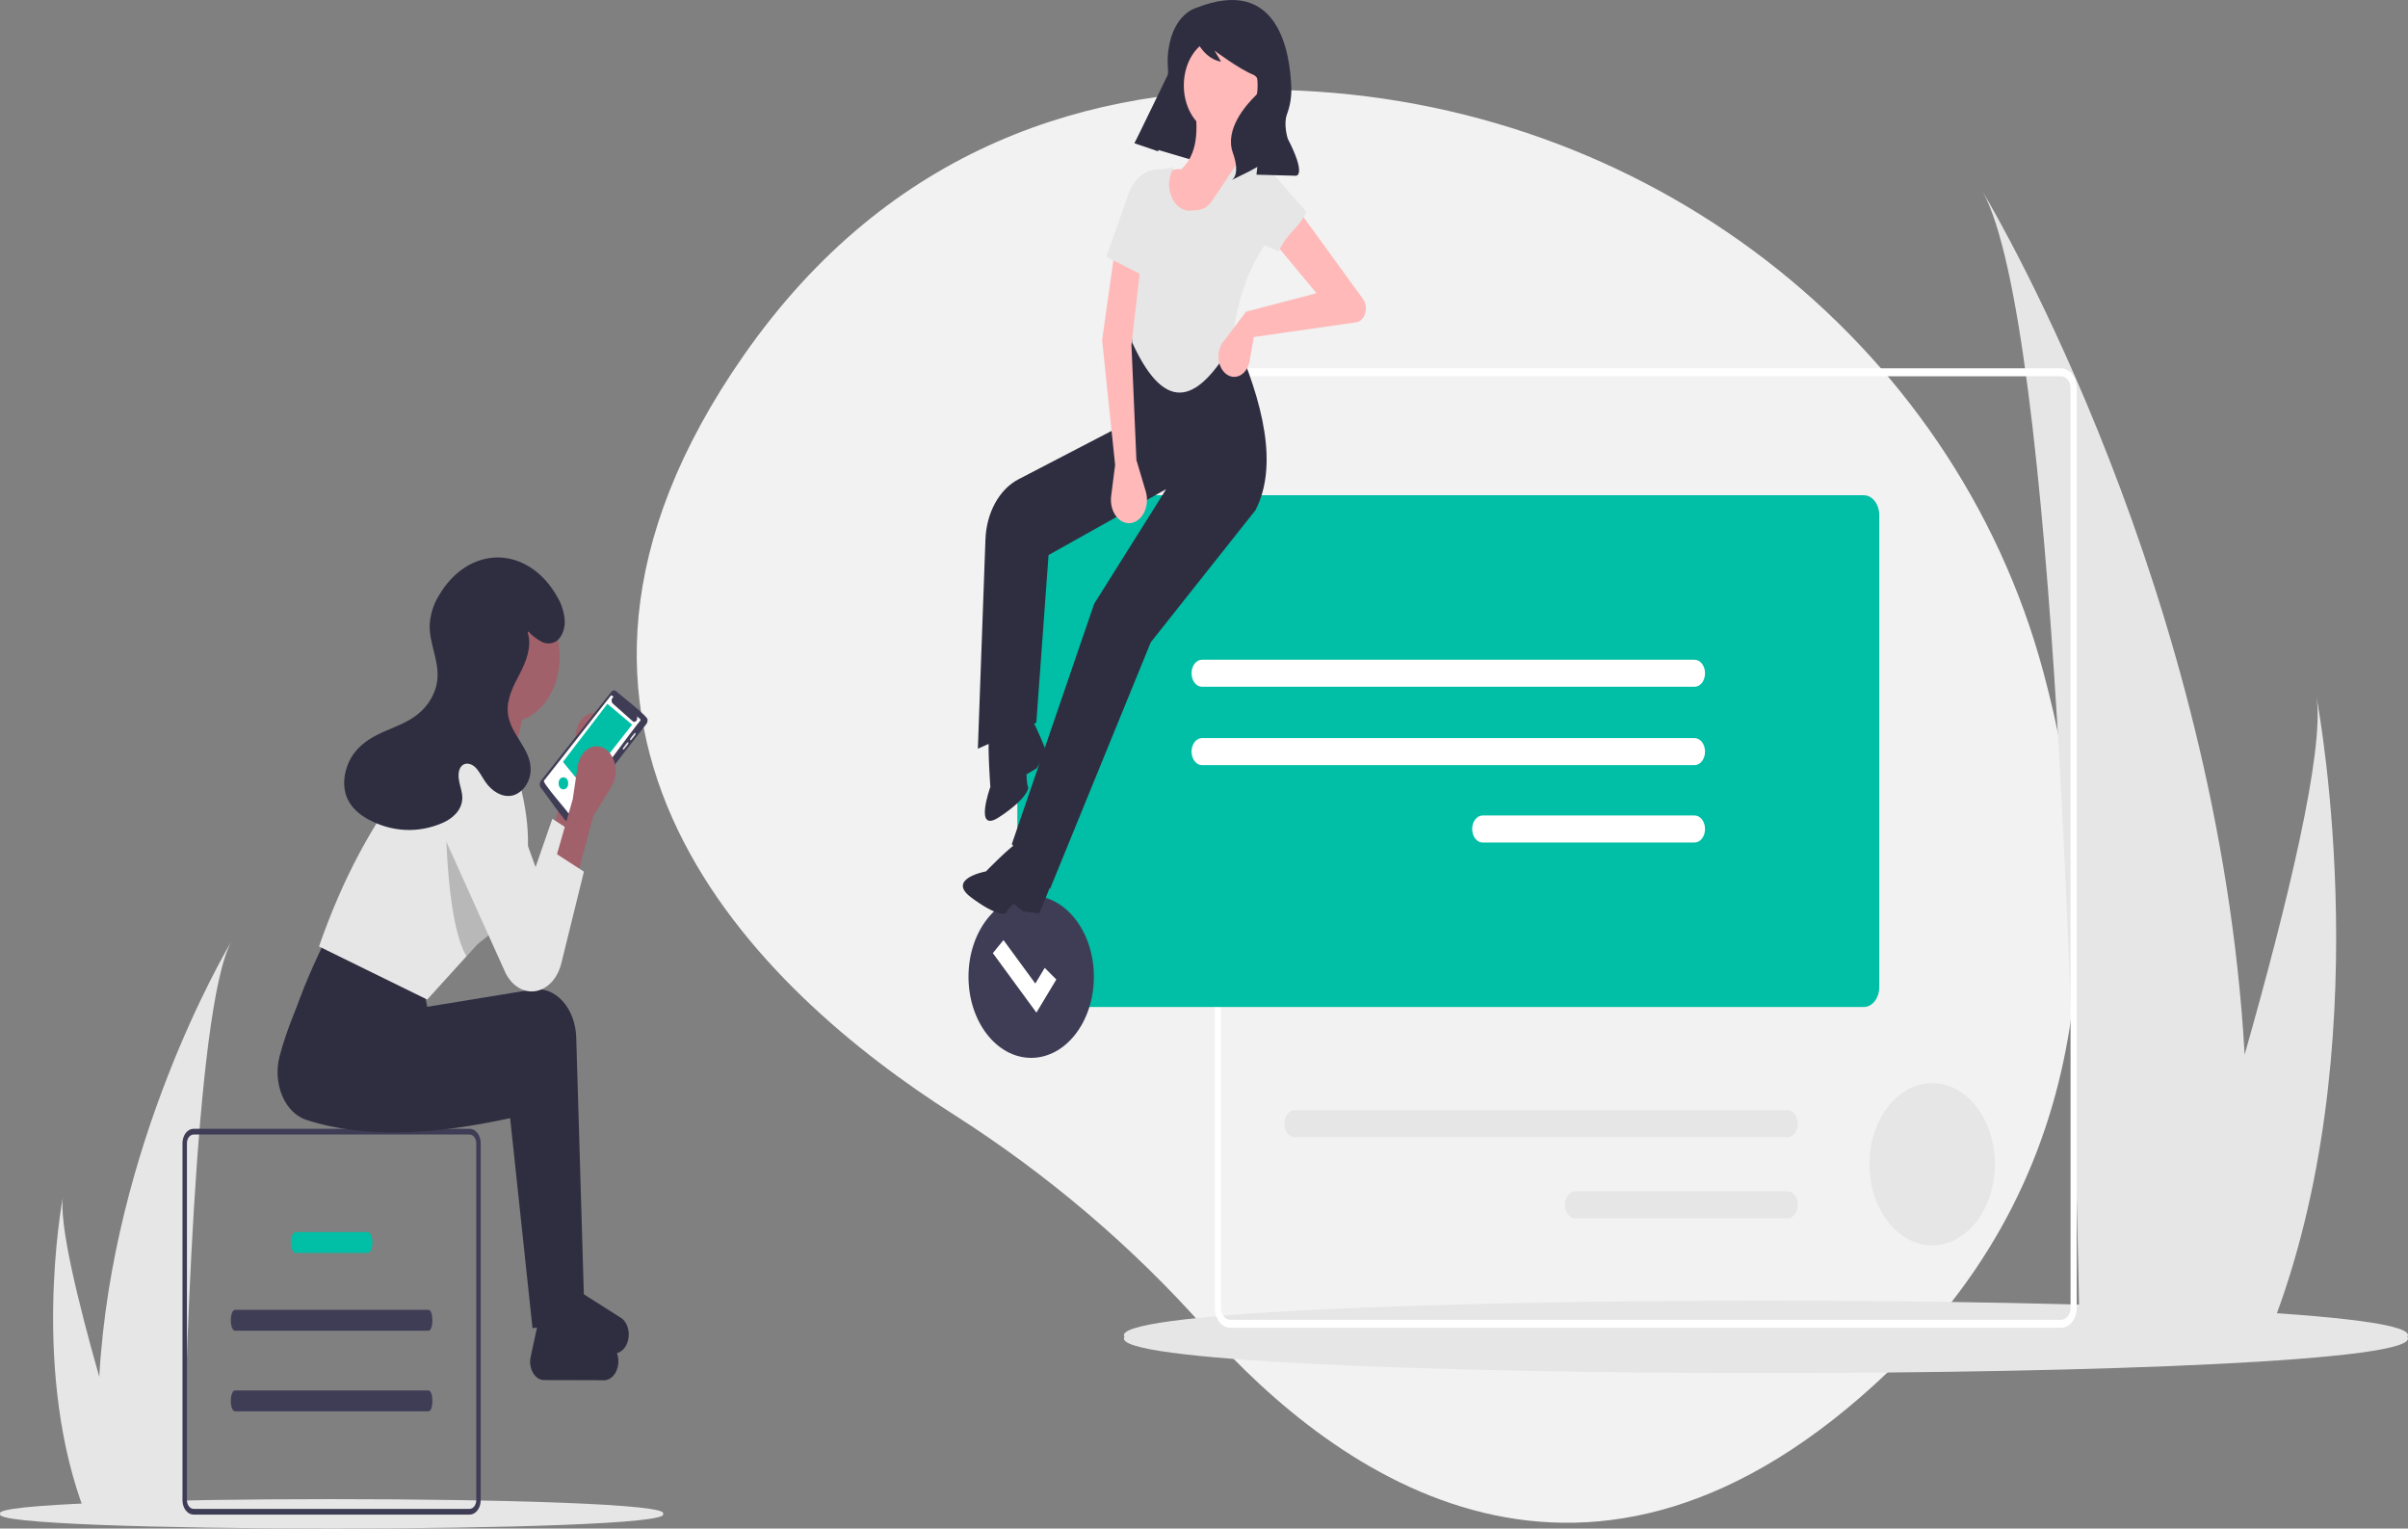 <svg width="832" height="528" viewBox="0 0 832 528" fill="none" xmlns="http://www.w3.org/2000/svg">
<rect x="0" y="0" width="832" height="528" fill="#808080" stroke="none"/>
<g clip-path="url(#clip0)">
<path d="M706.004 232.098C675.151 117.296 568.546 34.425 443.415 31.101C377.261 29.344 307.65 50.105 256.967 122.758C166.367 252.631 262.535 342.378 329.581 385.023C361.972 405.668 391.158 430.492 416.294 458.775C461.581 509.628 548.704 572.821 652.462 473.808C727.667 402.043 726.555 308.568 706.004 232.098Z" fill="#F2F2F2"/>
<path d="M0.103 522.921C-5.67 529.693 234.833 529.693 229.043 522.919C234.816 516.148 -5.687 516.148 0.103 522.921Z" fill="#E6E6E6"/>
<path d="M79.931 325.251C67.203 348.526 63.84 480.989 63.091 523.45C63.072 524.407 63.053 525.314 63.043 526.171H30.823C30.429 525.264 30.064 524.369 29.718 523.45C10.621 474.689 21.217 416.224 21.774 413.266C20.323 422.561 26.884 449.501 34.301 475.596C38.825 395.36 77.51 329.302 79.931 325.251Z" fill="#E6E6E6"/>
<path d="M685.131 66.339C710.356 112.462 717.019 374.966 718.504 459.11C718.542 461.006 718.58 462.804 718.599 464.503H782.449C783.23 462.705 783.953 460.932 784.639 459.11C822.485 362.481 801.487 246.62 800.383 240.759C803.257 259.179 790.255 312.566 775.558 364.279C766.592 205.274 689.929 74.367 685.131 66.339Z" fill="#E6E6E6"/>
<path d="M388.517 461.786C377.34 478.464 843.012 478.464 831.801 461.782C842.978 445.108 377.306 445.108 388.517 461.786Z" fill="#E6E6E6"/>
<path d="M148.048 452.443C149.838 452.443 149.874 459.653 148.048 459.653H81.184C80.401 459.686 79.756 458.098 79.743 456.107C79.728 454.075 80.385 452.406 81.184 452.443H148.048Z" fill="#3F3D56"/>
<path d="M126.935 425.587C129.258 425.587 129.271 432.798 126.934 432.798H102.32C101.312 432.83 100.481 431.243 100.465 429.252C100.446 427.219 101.291 425.55 102.32 425.587H126.935Z" fill="#00BFA6"/>
<path d="M148.048 480.293C149.838 480.293 149.874 487.504 148.048 487.504H81.184C80.401 487.536 79.756 485.949 79.743 483.958C79.728 481.925 80.385 480.257 81.184 480.293H148.048Z" fill="#3F3D56"/>
<path d="M66.898 389.904H162.248C163.267 389.904 164.245 390.428 164.966 391.361C165.687 392.293 166.092 393.558 166.093 394.877V518.214C166.092 519.532 165.687 520.797 164.966 521.73C164.245 522.662 163.267 523.186 162.248 523.187H66.898C65.879 523.186 64.901 522.662 64.18 521.73C63.459 520.797 63.054 519.532 63.053 518.214V394.877C63.054 393.558 63.459 392.293 64.18 391.361C64.901 390.428 65.879 389.904 66.898 389.904V389.904ZM64.591 518.214C64.593 519.004 64.837 519.762 65.269 520.321C65.701 520.88 66.287 521.195 66.898 521.198H162.248C162.859 521.195 163.445 520.88 163.877 520.321C164.309 519.762 164.553 519.004 164.555 518.214V394.877C164.553 394.086 164.309 393.329 163.877 392.769C163.445 392.21 162.859 391.895 162.248 391.893H66.898C66.287 391.895 65.701 392.21 65.269 392.769C64.837 393.329 64.593 394.086 64.591 394.877V518.214Z" fill="#3F3D56"/>
<path d="M198.579 292.002L190.844 287L197.29 264.487L198.989 253.133C199.209 251.658 199.725 250.284 200.485 249.147C201.245 248.011 202.223 247.153 203.319 246.658C204.416 246.164 205.594 246.05 206.735 246.329C207.877 246.607 208.941 247.269 209.823 248.246V248.246C211.13 249.695 211.951 251.744 212.112 253.961C212.273 256.178 211.762 258.388 210.687 260.127L204.38 270.323L198.579 292.002Z" fill="#A0616A"/>
<path d="M201.16 289.501L199.733 295.277L193.331 321.225C192.704 323.769 191.523 326.025 189.93 327.722C188.337 329.419 186.399 330.486 184.348 330.794C182.298 331.102 180.223 330.638 178.371 329.459C176.519 328.279 174.97 326.433 173.909 324.143L153.154 278.128C152.822 277.411 152.538 276.658 152.307 275.878C151.304 272.473 151.354 268.699 152.446 265.34C153.539 261.981 155.59 259.296 158.173 257.842C160.756 256.389 163.673 256.279 166.318 257.535C168.962 258.791 171.13 261.317 172.372 264.588L185.044 299.508L190.843 282.832L201.16 289.501Z" fill="#E6E6E6"/>
<path d="M198.172 457.112L183.991 458.78L176.256 386.238C150.758 391.787 126.703 393.564 105.896 386.852C104.138 386.292 102.488 385.269 101.05 383.845C99.612 382.422 98.417 380.63 97.541 378.58C96.664 376.531 96.124 374.27 95.955 371.938C95.786 369.606 95.992 367.254 96.559 365.03C99.049 355.417 103.436 345.115 108.572 334.541L142.736 350.384L144.025 357.054L180.466 351.088C182.306 350.786 184.174 350.983 185.953 351.666C187.731 352.349 189.38 353.503 190.795 355.055C192.209 356.607 193.359 358.522 194.171 360.679C194.983 362.837 195.439 365.189 195.51 367.587L198.172 457.112Z" fill="#2F2E41"/>
<path d="M213.616 471.169C213.753 469.928 213.611 468.662 213.209 467.522C212.807 466.382 212.161 465.414 211.347 464.734L196.789 455.493L185.814 457.286L183.222 469.306C183.112 470.162 183.139 471.038 183.299 471.881C183.46 472.724 183.751 473.516 184.156 474.208C184.561 474.901 185.07 475.479 185.653 475.909C186.236 476.339 186.881 476.61 187.548 476.707L208.028 476.765C209.339 476.956 210.656 476.478 211.7 475.433C212.743 474.388 213.431 472.859 213.616 471.169V471.169Z" fill="#2F2E41"/>
<path d="M201.754 447.837L187.573 449.505L179.838 376.963C154.34 382.512 130.285 384.289 109.478 377.577C107.72 377.018 106.07 375.994 104.632 374.571C103.194 373.147 102 371.355 101.123 369.305C100.246 367.256 99.706 364.995 99.537 362.663C99.368 360.331 99.574 357.979 100.141 355.755C102.631 346.142 107.018 335.84 112.154 325.266L146.318 341.109L147.607 347.779L184.048 341.813C185.888 341.511 187.757 341.709 189.535 342.392C191.313 343.075 192.962 344.228 194.377 345.78C195.792 347.332 196.941 349.247 197.753 351.404C198.565 353.562 199.021 355.914 199.092 358.312L201.754 447.837Z" fill="#2F2E41"/>
<path d="M217.198 461.894C217.335 460.653 217.193 459.387 216.791 458.247C216.389 457.107 215.743 456.139 214.929 455.459L200.371 446.219L189.396 448.011L186.804 460.031C186.695 460.887 186.721 461.763 186.881 462.606C187.042 463.449 187.333 464.241 187.738 464.933C188.143 465.626 188.652 466.204 189.236 466.634C189.819 467.064 190.463 467.335 191.13 467.432L211.61 467.49C212.921 467.681 214.238 467.203 215.282 466.158C216.325 465.113 217.013 463.583 217.198 461.894Z" fill="#2F2E41"/>
<path d="M175.97 249.389C166.358 249.389 158.566 239.309 158.566 226.876C158.566 214.442 166.358 204.363 175.97 204.363C185.582 204.363 193.374 214.442 193.374 226.876C193.374 239.309 185.582 249.389 175.97 249.389Z" fill="#A0616A"/>
<path d="M175.325 272.736L155.342 269.4L163.078 238.549H182.416L175.325 272.736Z" fill="#A0616A"/>
<path d="M180.763 303.844C179.75 307.485 178.281 310.886 176.414 313.911C173.754 318.134 170.557 321.742 166.961 324.578C166.335 325.103 165.685 325.606 165.013 326.101L161.174 330.332L147.609 345.275L110.221 326.933C118.468 303.229 128.756 284.49 140.546 269.397C142.995 264.749 146.487 261.185 150.55 259.184C154.614 257.183 159.054 256.841 163.273 258.204L177.261 262.728C182.237 277.918 184.086 291.886 180.763 303.844Z" fill="#E6E6E6"/>
<path d="M211.219 238.973C211.437 238.695 211.723 238.522 212.028 238.483C212.333 238.444 212.639 238.542 212.894 238.76C213.237 239.227 224.434 247.809 223.732 248.661C223.753 248.919 223.728 249.18 223.661 249.425C223.594 249.669 223.485 249.891 223.342 250.074L197.32 283.589C197.193 283.752 197.043 283.881 196.878 283.968C196.712 284.055 196.535 284.099 196.357 284.096C195.833 284.962 187.304 272.389 186.874 272.148C186.627 271.817 186.492 271.373 186.497 270.913C186.502 270.453 186.648 270.015 186.901 269.692L211.219 238.973Z" fill="#3F3D56"/>
<path d="M221.111 248.303L220.052 247.43C220.158 247.687 220.195 247.983 220.156 248.27C220.118 248.557 220.007 248.819 219.84 249.016C219.674 249.212 219.462 249.331 219.237 249.354C219.013 249.377 218.789 249.303 218.6 249.143L211.748 243.049C211.594 242.909 211.474 242.717 211.4 242.493C211.326 242.27 211.302 242.024 211.329 241.784C211.357 241.543 211.436 241.318 211.557 241.132C211.677 240.946 211.836 240.807 212.014 240.73C211.743 240.611 211.304 239.898 211.01 240.347L187.957 269.652C187.136 270.169 196.333 280.479 196.338 280.884C197.025 281.873 220.671 249.063 221.174 249.04C221.213 248.99 221.242 248.929 221.261 248.861C221.279 248.794 221.285 248.723 221.279 248.652C221.273 248.581 221.255 248.513 221.226 248.453C221.197 248.393 221.158 248.341 221.111 248.303V248.303Z" fill="white"/>
<path d="M194.504 263.181L201.576 271.806L218.398 250.309L209.861 243.121L194.504 263.181Z" fill="#00BFA6"/>
<path d="M217.744 255.614C217.342 255.233 219.137 253.542 219.215 253.263C219.261 253.206 219.323 253.174 219.388 253.174C219.452 253.174 219.514 253.206 219.561 253.264C219.963 253.644 218.167 255.336 218.09 255.614C218.043 255.672 217.981 255.704 217.917 255.704C217.852 255.704 217.79 255.672 217.744 255.614V255.614Z" fill="#E6E6E6"/>
<path d="M215.266 258.371C215.487 258.266 216.783 255.953 217.083 256.469C217.485 256.849 215.689 258.541 215.612 258.819C215.391 259.113 215.038 258.658 215.266 258.371Z" fill="#E6E6E6"/>
<path d="M196.32 270.584C196.351 273.357 192.984 273.357 193.016 270.584C192.985 267.812 196.352 267.812 196.32 270.584Z" fill="#00BFA6"/>
<path opacity="0.2" d="M176.414 313.911C173.754 318.134 170.557 321.742 166.962 324.578C166.335 325.103 165.686 325.606 165.013 326.101L161.174 330.332C153.554 317.376 153.983 278.016 153.983 278.016L165.581 279.516L176.414 313.911Z" fill="black"/>
<path d="M199.176 303.587L191.441 298.584L197.887 276.071L199.586 264.717C199.806 263.242 200.322 261.868 201.082 260.732C201.842 259.596 202.819 258.737 203.916 258.243C205.013 257.748 206.191 257.634 207.332 257.913C208.474 258.192 209.538 258.853 210.42 259.831V259.831C211.727 261.28 212.548 263.329 212.709 265.545C212.87 267.762 212.359 269.973 211.283 271.711L204.977 281.908L199.176 303.587Z" fill="#A0616A"/>
<path d="M191.441 294.415L201.754 301.086L193.927 332.809C193.365 335.087 192.358 337.139 191.002 338.765C189.647 340.391 187.99 341.536 186.191 342.09V342.09C183.974 342.773 181.646 342.525 179.545 341.381C177.444 340.238 175.679 338.258 174.506 335.73L153.751 289.712C152.281 286.542 151.827 282.752 152.486 279.154C153.146 275.556 154.868 272.435 157.283 270.456V270.456C158.582 269.392 160.039 268.693 161.561 268.406C163.082 268.119 164.633 268.249 166.113 268.789C167.593 269.328 168.969 270.265 170.15 271.537C171.332 272.81 172.293 274.39 172.971 276.175L185.639 311.091L191.441 294.415Z" fill="#E6E6E6"/>
<path d="M182.521 218.107C183.939 219.637 185.54 220.859 187.261 221.726C188.124 222.151 189.049 222.327 189.971 222.241C190.893 222.156 191.789 221.811 192.596 221.23C193.482 220.407 194.18 219.292 194.618 218C195.056 216.709 195.218 215.289 195.087 213.889C194.792 211.087 193.922 208.44 192.567 206.221C190.231 202.018 187.159 198.589 183.603 196.214C180.047 193.84 176.107 192.587 172.105 192.559C168.103 192.53 164.152 193.726 160.576 196.05C156.999 198.373 153.898 201.758 151.526 205.927C149.797 208.719 148.734 212.101 148.467 215.662C148.218 221.916 151.526 227.754 151.173 234C150.873 239.283 147.942 243.808 144.47 246.617C140.998 249.426 136.986 250.85 133.105 252.537C129.223 254.224 125.297 256.305 122.424 260.08C119.551 263.854 117.967 269.711 119.544 274.6C120.84 278.616 123.919 281.171 127.007 282.901C135.286 287.487 144.586 287.938 153.108 284.168C156.25 282.759 159.68 279.94 159.728 275.64C159.749 273.773 159.099 272.02 158.709 270.223C158.319 268.426 158.247 266.282 159.225 264.909C160.438 263.207 162.68 263.599 164.129 264.957C165.579 266.314 166.522 268.374 167.718 270.096C169.989 273.366 173.432 275.455 176.797 274.839C180.162 274.223 183.204 270.516 183.343 266.123C183.582 258.578 176.274 253.853 175.479 246.372C174.949 241.375 177.464 236.804 179.643 232.621C181.822 228.439 183.849 223.199 182.324 218.557" fill="#2F2E41"/>
<path d="M425.048 458.638H712.22C713.63 458.636 714.982 457.911 715.979 456.621C716.976 455.331 717.537 453.583 717.538 451.759V134.108C717.537 132.284 716.976 130.536 715.979 129.246C714.982 127.957 713.63 127.231 712.22 127.229H425.048C423.639 127.231 422.287 127.957 421.29 129.246C420.293 130.536 419.732 132.284 419.73 134.108V451.759C419.732 453.583 420.293 455.331 421.29 456.621C422.287 457.911 423.639 458.636 425.048 458.638V458.638ZM712.22 129.981C713.066 129.982 713.877 130.417 714.476 131.191C715.074 131.965 715.41 133.014 715.411 134.108V451.759C715.41 452.853 715.074 453.903 714.476 454.676C713.877 455.45 713.066 455.885 712.22 455.887H425.048C424.202 455.885 423.391 455.45 422.793 454.676C422.195 453.903 421.859 452.853 421.858 451.759V134.108C421.859 133.014 422.195 131.965 422.793 131.191C423.391 130.417 424.202 129.982 425.048 129.981H712.22Z" fill="white"/>
<path d="M667.6 430.173C655.636 430.173 645.937 417.627 645.937 402.151C645.937 386.676 655.636 374.13 667.6 374.13C679.563 374.13 689.262 386.676 689.262 402.151C689.262 417.627 679.563 430.173 667.6 430.173Z" fill="#E6E6E6"/>
<path d="M617.569 383.471C618.526 383.473 619.443 383.965 620.118 384.841C620.794 385.717 621.174 386.903 621.174 388.141C621.174 389.378 620.794 390.565 620.118 391.441C619.443 392.316 618.526 392.809 617.569 392.811H447.362C446.405 392.811 445.486 392.319 444.809 391.443C444.132 390.567 443.752 389.38 443.752 388.141C443.752 386.902 444.132 385.714 444.809 384.839C445.486 383.963 446.405 383.471 447.362 383.471H617.569Z" fill="#E6E6E6"/>
<path d="M617.569 411.492C618.527 411.492 619.445 411.984 620.122 412.86C620.799 413.736 621.179 414.924 621.179 416.162C621.179 417.401 620.799 418.589 620.122 419.465C619.445 420.34 618.527 420.832 617.569 420.832H544.329C543.854 420.833 543.384 420.713 542.945 420.479C542.507 420.245 542.108 419.901 541.772 419.467C541.436 419.033 541.17 418.518 540.988 417.951C540.806 417.384 540.713 416.776 540.713 416.162C540.713 415.548 540.806 414.94 540.988 414.373C541.17 413.806 541.436 413.291 541.772 412.857C542.108 412.424 542.507 412.08 542.945 411.846C543.384 411.611 543.854 411.491 544.329 411.492H617.569Z" fill="#E6E6E6"/>
<path d="M356.82 347.845H643.992C645.402 347.843 646.753 347.118 647.75 345.828C648.747 344.538 649.308 342.79 649.31 340.966V177.948C649.308 176.125 648.747 174.376 647.75 173.087C646.753 171.797 645.402 171.071 643.992 171.069H356.82C355.41 171.071 354.058 171.797 353.061 173.087C352.064 174.376 351.503 176.125 351.502 177.948V340.966C351.503 342.79 352.064 344.538 353.061 345.828C354.058 347.118 355.41 347.843 356.82 347.845Z" fill="#00BFA6"/>
<path d="M585.509 227.89C586.466 227.892 587.383 228.385 588.059 229.261C588.735 230.136 589.115 231.323 589.115 232.561C589.115 233.798 588.735 234.985 588.059 235.861C587.383 236.736 586.466 237.229 585.509 237.231H415.303C414.346 237.229 413.429 236.736 412.753 235.861C412.077 234.985 411.697 233.798 411.697 232.561C411.697 231.323 412.077 230.136 412.753 229.261C413.429 228.385 414.346 227.892 415.303 227.89H585.509Z" fill="white"/>
<path d="M585.509 254.951C586.466 254.953 587.383 255.446 588.059 256.322C588.735 257.197 589.115 258.384 589.115 259.622C589.115 260.859 588.735 262.046 588.059 262.922C587.383 263.797 586.466 264.29 585.509 264.292H415.303C414.346 264.29 413.429 263.797 412.753 262.922C412.077 262.046 411.697 260.859 411.697 259.622C411.697 258.384 412.077 257.197 412.753 256.322C413.429 255.446 414.346 254.953 415.303 254.951H585.509Z" fill="white"/>
<path d="M585.509 281.684C586.466 281.686 587.383 282.179 588.059 283.054C588.735 283.93 589.115 285.117 589.115 286.354C589.115 287.592 588.735 288.779 588.059 289.654C587.383 290.53 586.466 291.023 585.509 291.025H512.269C511.794 291.025 511.324 290.905 510.886 290.671C510.447 290.437 510.048 290.093 509.713 289.659C509.377 289.225 509.11 288.71 508.929 288.143C508.747 287.576 508.653 286.968 508.653 286.354C508.653 285.74 508.747 285.133 508.929 284.566C509.11 283.998 509.377 283.483 509.713 283.05C510.048 282.616 510.447 282.272 510.886 282.038C511.324 281.803 511.794 281.683 512.269 281.684H585.509Z" fill="white"/>
<path d="M356.291 365.412C344.327 365.412 334.628 352.866 334.628 337.391C334.628 321.915 344.327 309.369 356.291 309.369C368.255 309.369 377.954 321.915 377.954 337.391C377.954 352.866 368.255 365.412 356.291 365.412Z" fill="#3F3D56"/>
<path d="M358.097 349.78L364.973 338.346L360.974 334.323L357.719 339.737L346.721 324.72L343.043 329.227L358.097 349.78Z" fill="white"/>
<path d="M392.041 49.384L427.241 59.804L442.114 23.52L412.015 8.32L392.041 49.384Z" fill="#2F2E41"/>
<path d="M362.789 307.087L349.597 291.581L378.048 208.568L402.909 168.984L362.291 191.725L358.065 249.628L337.867 258.617L340.485 186.32C340.648 181.811 341.81 177.459 343.831 173.779C345.852 170.1 348.648 167.25 351.886 165.567L385.209 148.253L391.175 115.857L425.964 115.213C436.775 139.544 441.605 160.959 433.804 176.211L397.605 221.876L362.789 307.087Z" fill="#2F2E41"/>
<path d="M356.64 296.463C356.64 296.463 354.766 289.214 351.826 290.883C348.887 292.551 340.653 301.004 340.653 301.004C340.653 301.004 326.901 303.52 335.514 309.967C344.128 316.413 347.498 316.012 347.773 315.1C348.048 314.189 350.282 312.164 350.282 312.164L353.532 314.854L359.016 315.52C359.016 315.52 366.196 299.787 363.885 299.37C361.575 298.952 356.521 299.554 356.64 296.463Z" fill="#2F2E41"/>
<path d="M347.965 252.011C347.965 252.011 342.245 250.087 341.722 254.184C341.199 258.281 342.182 271.818 342.182 271.818C342.182 271.818 336.308 288.099 345.185 282.279C354.062 276.46 355.64 272.588 355.2 271.793C354.759 270.997 354.667 267.471 354.667 267.471L358.183 265.416L361.607 259.835C361.607 259.835 355.332 243.466 353.801 245.743C352.27 248.02 349.902 253.827 347.965 252.011Z" fill="#2F2E41"/>
<path d="M421.774 45.995C414.732 45.995 409.024 38.611 409.024 29.502C409.024 20.393 414.732 13.009 421.774 13.009C428.816 13.009 434.525 20.393 434.525 29.502C434.525 38.611 428.816 45.995 421.774 45.995Z" fill="#FFB9B9"/>
<path d="M423.255 83.85L392.304 78.07C396.924 67.252 401.688 57.394 408.09 58.496C413.786 53.34 414.114 45.05 412.674 35.729L428.166 41.086C426.803 46.832 427.33 51.877 430.96 55.773C425.888 65.01 422.605 74.335 423.255 83.85Z" fill="#FFB9B9"/>
<path d="M425.594 118.96C414.597 137.483 403.318 144.801 391.192 118.324L390.192 106.509C382.411 93.815 384.689 82.847 394.178 73.114L398.755 59.196L405.652 57.757C404.743 59.114 404.166 60.789 403.994 62.57C403.821 64.352 404.06 66.159 404.681 67.764C405.302 69.369 406.277 70.701 407.482 71.59C408.688 72.479 410.07 72.886 411.454 72.759L413.948 72.532C414.872 72.447 415.774 72.127 416.602 71.59C417.43 71.052 418.167 70.308 418.772 69.4L429.367 53.493L433.83 55.037C434.336 55.212 434.787 55.587 435.121 56.109C435.454 56.632 435.653 57.275 435.69 57.951L437.137 84.46C430.766 93.59 427.1 105.261 425.594 118.96Z" fill="#E6E6E6"/>
<path d="M430.518 107.675L454.876 101.277L438.698 81.805L444.855 67.401L471.005 103.378C471.454 104.039 471.754 104.847 471.873 105.713C471.992 106.579 471.925 107.471 471.679 108.292C471.433 109.112 471.018 109.83 470.479 110.366C469.94 110.903 469.297 111.238 468.621 111.335L433.207 116.408L431.754 124.698C431.56 125.801 431.165 126.827 430.6 127.69C430.035 128.553 429.318 129.228 428.51 129.657C427.701 130.086 426.824 130.257 425.953 130.156C425.083 130.054 424.244 129.683 423.508 129.073V129.073C422.826 128.509 422.25 127.756 421.822 126.868C421.394 125.98 421.124 124.979 421.033 123.939C420.941 122.899 421.029 121.846 421.292 120.856C421.554 119.866 421.984 118.964 422.549 118.216L430.518 107.675Z" fill="#FFB9B9"/>
<path d="M392.647 158.889L395.88 169.779C396.196 170.843 396.333 171.981 396.284 173.119C396.234 174.257 395.999 175.368 395.593 176.379C395.187 177.391 394.619 178.279 393.928 178.985C393.237 179.692 392.437 180.201 391.583 180.478V180.478C390.582 180.803 389.533 180.801 388.533 180.472C387.532 180.143 386.611 179.497 385.851 178.593C385.091 177.689 384.518 176.554 384.181 175.292C383.844 174.029 383.756 172.678 383.923 171.361L385.292 160.588L380.794 117.504L384.814 89.043L393.98 92.684L390.934 119.177L392.647 158.889Z" fill="#FFB9B9"/>
<path d="M396.105 95.723L382.247 88.732L389.971 66.838C390.796 64.499 392.098 62.495 393.737 61.039C395.375 59.584 397.289 58.733 399.273 58.578L402.827 58.299L396.105 95.723Z" fill="#E6E6E6"/>
<path d="M441.757 86.791L426.981 80.32L432.191 57.393C432.359 56.65 432.727 56.01 433.228 55.587C433.728 55.163 434.329 54.985 434.922 55.083V55.083C435.424 55.166 435.895 55.442 436.273 55.876L451.368 73.199C448.48 79.348 445.406 79.502 441.757 86.791Z" fill="#E6E6E6"/>
<path d="M413.304 2.725C413.304 2.725 405.506 4.622 403.703 17.202C403.421 19.324 403.369 21.486 403.55 23.626C403.73 26.047 403.469 31.162 399.404 37.184C396.752 41.09 394.28 45.196 392.003 49.479V49.479L400.151 52.285L403.791 34.823C405.556 26.356 408.276 18.273 411.861 10.831L411.936 10.676C411.936 10.676 414.642 20.029 421.896 21.311L419.659 17.503C419.659 17.503 428.138 23.843 432.942 25.78C433.491 26.001 433.982 26.412 434.363 26.967C434.744 27.523 435.001 28.202 435.106 28.933C435.211 29.663 435.16 30.417 434.958 31.112C434.756 31.808 434.411 32.419 433.961 32.88C433.927 32.914 433.892 32.949 433.857 32.984C430.323 36.455 423.115 44.739 425.963 52.752C428.811 60.765 425.49 62.226 425.49 62.226L431.614 59.212L434.416 57.66L434.133 60.34L447.816 60.711C447.816 60.711 451.514 60.682 444.946 47.915C444.946 47.915 443.361 43.128 444.662 39.471C445.707 36.701 446.226 33.65 446.179 30.569C445.765 17.698 441.574 -8.488 413.304 2.725Z" fill="#2F2E41"/>
</g>
<defs>
<clipPath id="clip0">
<rect width="832" height="528" fill="white" transform="matrix(-1 0 0 1 832 0)"/>
</clipPath>
</defs>
</svg>

